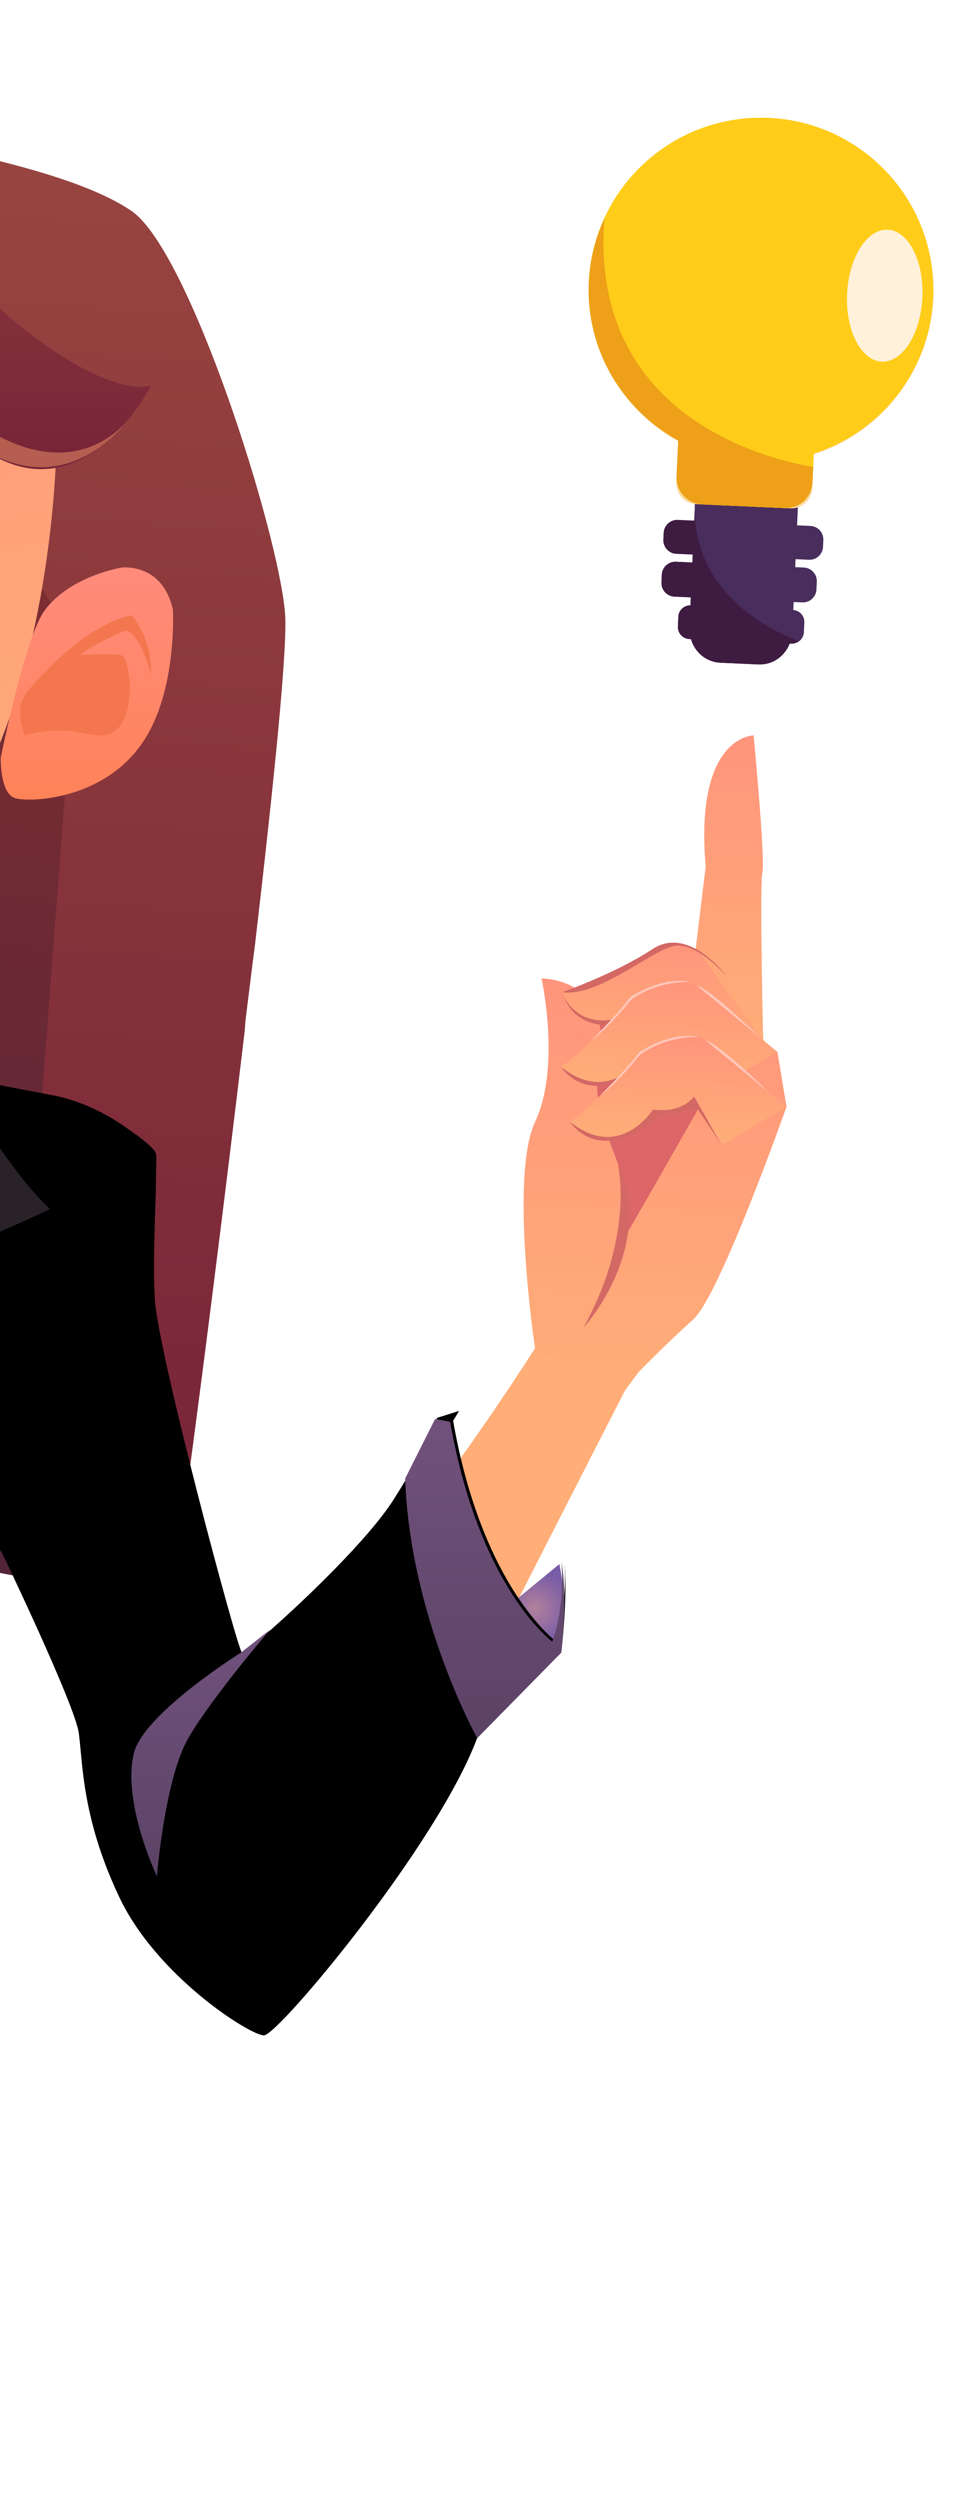 <svg width="135" height="345" viewBox="0 0 135 345" fill="none" xmlns="http://www.w3.org/2000/svg">
<g clip-path="url(#clip0_1913_60793)">
<g clip-path="url(#clip1_1913_60793)">
<path d="M74.287 185.373C74.287 185.373 57.115 212.762 43.192 225.816C31.795 236.498 9.401 264.993 22.885 283.932C28.202 291.403 46.148 272.731 51.75 260.079C54.515 253.831 86.339 191.77 86.339 191.77L74.287 185.373Z" fill="#FFAE78"/>
</g>
<path d="M104.031 101.486C104.031 101.486 95.847 101.497 97.408 119.596L95.298 136.967L105.409 146.288C105.409 146.288 104.806 122.072 105.241 120.41C105.667 118.748 104.031 101.486 104.031 101.486Z" fill="url(#paint0_linear_1913_60793)"/>
<path d="M79.809 141.287L83.437 138.245C83.437 138.245 88.742 138.992 89.317 139.544C89.902 140.097 98.906 151.446 98.906 151.446L99.53 157.902C99.53 157.902 86.753 176.9 85.018 174.402C83.283 171.895 79.809 141.287 79.809 141.287Z" fill="#DD6668"/>
<path d="M107.319 145.164L108.567 152.748C108.567 152.748 99.37 178.797 95.685 182.095C91.999 185.393 88.136 189.366 88.136 189.366L86.05 192.2L73.856 186.083C73.856 186.083 70.292 162.408 73.866 154.81C77.44 147.221 74.755 135.029 74.755 135.029C74.755 135.029 84.724 134.95 82.691 146.275C80.709 157.297 90.095 162.808 85.132 172.329C81.039 180.181 101.226 144.475 101.226 144.475L107.319 145.164Z" fill="url(#paint1_linear_1913_60793)"/>
<path d="M77.602 136.93C77.602 136.93 79.127 144.101 89.522 140.31L94.824 141.13L96.477 146.885L106.477 144.896C106.477 144.896 98.795 134.973 97.023 132.049C95.252 129.133 91.071 130.913 90.662 131.19C90.338 131.406 80.164 136.445 77.602 136.93Z" fill="url(#paint2_linear_1913_60793)"/>
<path d="M77.597 136.929C77.597 136.929 84.963 134.35 90.056 130.986C95.148 127.622 100.332 134.764 100.332 134.764C100.332 134.764 96.285 130.065 93.171 130.526C90.056 130.986 82.71 137.639 77.597 136.929Z" fill="#D36865"/>
<path d="M77.591 136.93C77.591 136.93 79.858 144.236 89.68 138.812C89.68 138.812 90.051 140.214 92.742 140.353C95.432 140.502 95.655 140.475 95.655 140.475L95.491 143.497L94.813 141.13L89.511 140.31C89.501 140.319 80.075 144.56 77.591 136.93Z" fill="#D36865"/>
<path d="M77.434 147.211C77.434 147.211 81.253 153.479 89.798 146.455L95.07 145.473L98.535 150.357L107.312 145.164C107.312 145.164 98.806 138.159 96.16 135.99C93.524 133.821 86.501 137.597 86.756 137.886C87.02 138.175 79.69 145.909 77.434 147.211Z" fill="url(#paint3_linear_1913_60793)"/>
<path d="M77.43 147.211C77.43 147.211 81.281 153.609 89.795 146.455L95.067 145.473L98.294 150.319L94.563 143.723C94.563 143.723 93.053 146.093 88.903 145.537C88.903 145.537 84.32 152.776 77.43 147.211Z" fill="#D36865"/>
<path d="M81.609 143.594C81.609 143.594 85.904 139.279 86.927 137.672C86.927 137.672 91.276 134.625 95.355 135.529C95.355 135.529 90.899 135.2 87.088 138.002C87.088 138.002 83.781 142.13 81.609 143.594Z" fill="#FFC7BB"/>
<path d="M96.16 135.989L104.951 143.219C104.942 143.219 98.211 136.599 96.16 135.989Z" fill="#FFC7BB"/>
<path d="M78.68 154.794C78.68 154.794 82.499 161.062 91.044 154.038L96.316 153.056L99.781 157.94L108.558 152.747C108.558 152.747 100.043 145.742 97.407 143.573C94.77 141.404 87.747 145.18 88.002 145.469C88.257 145.757 80.927 153.491 78.68 154.794Z" fill="url(#paint4_linear_1913_60793)"/>
<path d="M78.673 154.794C78.673 154.794 82.523 161.192 91.037 154.038L96.309 153.056L99.536 157.902L95.805 151.306C95.805 151.306 94.295 153.676 90.145 153.12C90.136 153.12 85.562 160.359 78.673 154.794Z" fill="#D36865"/>
<path d="M82.863 151.177C82.863 151.177 87.158 146.862 88.181 145.255C88.181 145.255 92.53 142.208 96.609 143.112C96.609 143.112 92.153 142.783 88.342 145.585C88.333 145.585 85.025 149.713 82.863 151.177Z" fill="#FFC7BB"/>
<path d="M97.406 143.574L106.198 150.803C106.198 150.803 99.457 144.183 97.406 143.574Z" fill="#FFC7BB"/>
<path d="M80.553 183.207C80.553 183.207 90.624 172.234 85.273 160.578C85.273 160.578 87.714 170.191 80.553 183.207Z" fill="#D36865"/>
<path d="M-58.264 205.871L21.618 221.225L31.16 122.478L-2.783 65.579L-26.911 52.935L-59.355 58.956C-59.355 58.956 -75.577 91.771 -72.987 131.059C-70.397 170.346 -63.717 199.85 -58.264 205.871Z" fill="url(#paint5_linear_1913_60793)"/>
<path d="M35.201 130.358L34.89 132.75L33.887 140.826L33.773 142.327C30.895 166.564 27.678 191.833 25.924 204.683C25.821 206.034 25.601 207.225 25.521 208.275L24.887 213.209L3.355 183.501L10.552 88.64C10.552 88.64 -11.213 55.141 -14.779 47.323C-17.235 42.004 -21.535 31.867 -24.203 25.928C-24.876 24.519 -25.207 23.739 -25.207 23.739C-25.869 22.179 -26.317 21.239 -26.317 21.239C-26.317 21.239 -41.456 22.056 -44.493 24.393C-44.493 24.393 -62.291 37.991 -67.538 59.182C-72.785 80.372 -77.637 128.915 -66.051 169.796L-70.832 169.435C-70.832 169.435 -80.642 110.271 -73.303 70.067C-65.835 29.873 -53.575 13.894 -50.762 11.087C-47.95 8.281 -27.739 15.999 -17.902 18.253C-8.065 20.507 10.031 23.537 18.185 29.135C26.209 34.724 38.365 73.233 39.332 84.477C39.777 88.888 37.803 108.062 35.201 130.358Z" fill="url(#paint6_linear_1913_60793)"/>
<path fill-rule="evenodd" clip-rule="evenodd" d="M77.213 215.843C77.213 215.843 79.009 223.802 76.108 228.056L69.891 221.881L77.213 215.843Z" fill="url(#paint7_radial_1913_60793)"/>
<path d="M7.705 63.725C7.705 63.725 6.886 93.137 -4.439 111.434C-5.804 113.603 -7.305 115.636 -8.942 117.533C-21.359 130.952 -39.507 135.424 -46.739 135.018C-53.971 134.611 -55.881 132.307 -58.474 130.003C-60.93 127.834 -77.168 120.109 -81.125 108.588C-84.809 97.881 -77.031 86.36 -74.984 79.854C-74.848 79.312 -74.712 78.905 -74.575 78.499C-73.484 72.4 -76.622 57.897 -74.575 46.648C-72.528 35.398 -56.291 19.811 -40.326 18.998C-5.804 17.236 7.705 63.725 7.705 63.725Z" fill="url(#paint8_linear_1913_60793)"/>
<path d="M6.182 84.24C6.182 84.24 8.807 79.985 16.682 78.339C16.682 78.339 22.346 77.515 23.866 84.102C23.866 84.102 24.557 96.179 19.169 103.177C13.781 110.313 4.386 110.725 2.176 110.176C-0.035 109.627 0.103 104.55 0.103 104.55C0.103 104.55 3.557 87.533 6.182 84.24Z" fill="url(#paint9_linear_1913_60793)"/>
<path fill-rule="evenodd" clip-rule="evenodd" d="M47.099 475.624H-71.577C-74.064 464.92 -76.136 454.49 -77.932 445.845L-78.623 442.277L-79.176 439.532L-79.314 438.983L-79.452 437.885C-79.452 437.748 -79.452 437.748 -79.452 437.748C-80.696 431.024 -81.525 426.084 -81.801 424.3L-75.446 475.761H-123.248C-128.221 453.804 -131.952 428.691 -134.3 407.146C-135.682 393.56 -136.511 381.209 -136.649 372.152C-136.787 365.702 -136.511 360.762 -135.82 357.88C-131.952 341 -118.136 320.827 -108.465 298.733C-103.906 288.441 -101.281 278.286 -99.623 270.463C-99.623 270.463 -99.623 270.463 -99.623 270.326C-97.827 261.406 -97.413 255.368 -97.413 255.368C-98.242 254.545 -99.07 253.584 -99.899 252.486C-106.255 243.978 -108.88 231.627 -108.603 229.431C-108.327 226.961 -107.222 222.158 -101.695 214.199C-96.169 206.239 -89.676 194.712 -89.952 189.497C-90.228 184.145 -94.097 177.009 -94.097 177.009C-94.097 177.009 -83.32 170.696 -75.169 166.717C-72.682 165.482 -70.058 164.109 -67.709 162.874C-62.183 159.855 -57.623 156.973 -57.623 156.973H-54.308L-54.722 157.248C-54.86 157.248 -54.86 157.385 -54.998 157.385C-55.137 157.385 -55.137 157.522 -55.275 157.522C-55.413 157.659 -55.551 157.659 -55.689 157.797C-56.38 158.208 -57.347 158.895 -58.314 159.443C-58.729 159.718 -59.143 159.855 -59.419 160.13C-60.663 160.953 -61.906 161.639 -62.873 162.325L-64.946 163.698C-65.913 165.482 -67.018 168.501 -67.985 172.069C-70.334 180.303 -72.682 191.693 -74.202 200.613C-75.169 206.514 -75.86 211.18 -75.86 213.101C-75.86 213.101 -75.86 213.101 -75.86 213.238C-75.86 213.513 -75.86 213.65 -75.86 213.787C-75.86 213.924 -75.86 214.061 -75.722 214.199C-75.722 214.336 -75.722 214.336 -75.722 214.473C-75.584 215.297 -75.308 216.257 -75.031 217.218V217.355C-74.064 220.511 -72.821 224.217 -72.268 225.726V225.863V226.001L-72.13 226.275C-72.13 226.275 -63.011 211.866 -56.518 203.495C-54.446 200.75 -49.196 195.535 -42.979 189.634C-30.407 177.283 -13.828 161.914 -12.032 158.62C-11.065 156.836 -10.374 154.778 -10.097 152.994C-9.959 152.033 -9.821 151.072 -9.683 150.386C-9.545 148.877 -9.545 147.916 -9.545 147.916H-6.505C-4.433 149.014 1.093 149.974 7.587 151.21C10.902 151.896 13.666 153.268 15.738 154.503C17.672 155.738 18.916 156.699 18.916 156.699C18.916 156.699 17.672 157.522 15.876 159.169C13.113 161.502 8.968 165.344 4.962 170.422C4.685 170.834 4.271 171.245 3.995 171.657C2.199 174.127 0.402 176.872 -1.117 179.754C-1.946 181.263 -2.637 182.773 -3.328 184.42C-5.676 190.32 -6.505 196.221 -6.782 201.299C-6.92 203.906 -6.782 206.239 -6.644 208.298C-6.229 212.689 -5.538 215.708 -5.262 216.669V216.806C-5.262 216.943 -5.262 216.943 -5.262 216.943C-11.341 224.079 -17.696 237.665 -22.532 250.977C-27.505 264.7 -30.821 278.148 -30.545 284.187C-29.992 296.263 -12.308 350.744 6.896 388.482C19.883 414.282 37.152 453.118 47.099 475.624Z" fill="black"/>
<path fill-rule="evenodd" clip-rule="evenodd" d="M77.47 228.054L65.865 239.856C60.338 254.677 38.371 280.888 36.437 280.888C34.503 280.888 21.516 272.654 16.404 261.676C11.293 250.834 11.431 243.287 10.878 239.17C10.326 235.19 0.102 213.919 0.102 213.919L-5.286 216.938C-5.286 216.938 -7.22 212.41 -7.911 205.411C-8.74 198.138 -8.326 188.257 -3.49 177.827C6.043 157.243 18.753 156.557 18.753 156.557C18.753 156.557 21.24 158.341 21.516 159.164C21.654 159.439 21.516 161.36 21.516 163.967V164.242C21.378 168.633 21.102 174.808 21.378 179.337C21.793 186.61 32.845 227.917 33.398 228.054C33.536 228.054 35.194 226.819 37.404 224.898C42.378 220.506 50.806 212.41 54.26 207.058C54.95 205.96 55.641 204.862 56.194 203.901C59.233 198.687 60.2 195.942 60.338 195.668L63.378 194.707L62.549 196.079C66.555 218.997 76.641 226.407 76.641 226.407C78.299 222.016 78.022 216.389 77.884 215.292C78.437 220.369 77.47 228.054 77.47 228.054Z" fill="black"/>
<path fill-rule="evenodd" clip-rule="evenodd" d="M3.281 96.04C3.281 96.04 10.88 86.296 18.202 84.924C18.202 84.924 21.104 88.217 20.827 93.158C20.827 93.158 19.722 88.08 17.511 86.982C17.511 86.982 16.959 87.12 15.577 87.806C13.505 88.629 9.636 90.962 3.281 96.04Z" fill="#F3764E"/>
<path fill-rule="evenodd" clip-rule="evenodd" d="M10.065 90.415C10.065 90.415 15.453 90.141 16.696 90.415C17.94 90.689 18.631 97.414 16.696 100.021C14.762 102.629 12.275 100.982 8.96 100.845C5.644 100.707 3.433 101.531 3.433 101.531C3.433 101.531 1.914 97.825 3.433 96.041C4.815 94.257 10.065 90.415 10.065 90.415Z" fill="#F3764E"/>
<path fill-rule="evenodd" clip-rule="evenodd" d="M-31.113 3.271C-31.113 3.271 -10.39 34.423 2.597 44.852C15.584 55.282 20.834 53.224 20.834 53.224C20.834 53.224 11.715 71.338 -2.1 62.144C-15.916 52.949 -23.929 13.564 -31.113 3.271Z" fill="url(#paint10_linear_1913_60793)"/>
<path fill-rule="evenodd" clip-rule="evenodd" d="M-38.574 0.119C-38.574 0.119 -31.943 -2.351 -25.587 15.214C-19.232 32.78 -14.12 55.011 -2.101 62.148C9.919 69.284 17.794 57.756 17.794 57.756C17.794 57.756 10.61 68.048 -3.482 58.168C-17.851 48.013 -18.403 0.119 -38.574 0.119Z" fill="url(#paint11_linear_1913_60793)"/>
<path fill-rule="evenodd" clip-rule="evenodd" d="M37.272 224.906L33.266 228.063C33.266 228.063 19.864 236.434 18.483 241.923C16.825 248.784 21.66 258.94 21.66 258.94C21.66 258.94 22.766 245.216 26.081 239.727C29.259 234.238 37.272 224.906 37.272 224.906Z" fill="url(#paint12_linear_1913_60793)"/>
<path fill-rule="evenodd" clip-rule="evenodd" d="M77.474 228.062L65.869 239.864C65.869 239.864 56.613 223.259 55.922 204.046L60.067 195.812L62.139 196.224C66.145 219.142 76.231 226.552 76.231 226.552C77.889 222.161 77.612 216.534 77.474 215.437C78.442 220.377 77.474 228.062 77.474 228.062Z" fill="url(#paint13_linear_1913_60793)"/>
<path opacity="0.4" fill-rule="evenodd" clip-rule="evenodd" d="M-6.387 160.816L5.08 170.697C5.08 170.697 -9.702 180.852 -20.479 182.773C-20.479 182.773 -14.4 196.771 -13.709 201.849C-13.709 201.849 -48.11 219.277 -57.781 224.217C-67.452 229.295 -73.945 234.647 -73.945 234.647L-39.959 193.066L-6.387 160.816Z" fill="black"/>
<path fill-rule="evenodd" clip-rule="evenodd" d="M-79.188 241.913C-79.188 241.913 -71.865 221.466 -61.227 207.743C-50.589 194.02 -12.872 156.967 -11.352 154.634C-9.833 152.164 -9.556 147.773 -9.556 147.773L-10.524 146.812L-7.622 145.852C-7.622 145.852 -0.024 160.398 6.884 166.848C6.884 166.848 -6.931 173.572 -21.162 177.964C-21.162 177.964 -12.734 188.805 -11.352 197.039C-11.352 197.039 -37.74 209.39 -52.247 218.721C-66.753 228.053 -71.865 232.444 -72.832 233.68C-73.661 234.777 -79.188 241.913 -79.188 241.913Z" fill="#292329"/>
<path fill-rule="evenodd" clip-rule="evenodd" d="M0.115 214.064L-8.175 207.202C-8.175 207.202 -20.747 234.786 -22.543 251.253C-17.293 237.256 -12.181 227.101 -5.273 217.22L0.115 214.064Z" fill="black"/>
<g clip-path="url(#clip2_1913_60793)">
<path d="M93.349 76.427C92.325 76.381 91.525 75.505 91.571 74.482L91.613 73.537C91.659 72.513 92.535 71.713 93.558 71.758L95.829 71.861L96.001 68.049L110.197 68.687L110.026 72.498L111.873 72.581C112.897 72.627 113.697 73.503 113.651 74.526L113.609 75.472C113.563 76.495 112.687 77.296 111.664 77.25L109.817 77.167L109.767 78.268L110.971 78.323C111.994 78.368 112.795 79.244 112.749 80.268L112.7 81.355C112.654 82.378 111.778 83.179 110.755 83.133L109.551 83.079L109.502 84.18C110.382 84.254 111.067 84.993 111.027 85.885L110.965 87.249C110.925 88.16 110.146 88.868 109.239 88.827L109.01 88.817C108.331 90.564 106.65 91.787 104.676 91.699L99.442 91.463C97.468 91.375 95.903 90.006 95.383 88.205L95.154 88.195C94.243 88.153 93.536 87.375 93.577 86.468L93.638 85.103C93.678 84.216 94.426 83.537 95.31 83.543L95.359 82.441L93.088 82.339C92.065 82.293 91.264 81.417 91.31 80.394L91.359 79.307C91.405 78.284 92.281 77.483 93.304 77.529L95.575 77.631L95.625 76.529L93.349 76.427Z" fill="#482D5D"/>
<path d="M110.199 88.465C109.912 88.657 109.601 88.834 109.236 88.817L109.007 88.807C108.328 90.554 106.646 91.778 104.673 91.689L99.438 91.454C97.465 91.365 95.9 89.996 95.38 88.195L95.151 88.185C94.24 88.144 93.532 87.365 93.573 86.458L93.635 85.094C93.674 84.207 94.423 83.527 95.306 83.533L95.356 82.431L93.085 82.329C92.061 82.284 91.261 81.408 91.307 80.384L91.355 79.297C91.401 78.274 92.277 77.473 93.301 77.519L95.572 77.621L95.621 76.52L93.35 76.418C92.327 76.372 91.526 75.496 91.572 74.472L91.615 73.527C91.66 72.504 92.537 71.703 93.56 71.749L95.831 71.851L96.002 68.04C94.716 80.811 105.064 86.462 110.199 88.465Z" fill="#3E1B40"/>
<path d="M81.638 44.088C79.398 31.143 88.077 18.834 101.022 16.594C113.967 14.355 126.276 23.033 128.515 35.978C130.755 48.923 122.076 61.232 109.131 63.472C96.187 65.711 83.877 57.033 81.638 44.088Z" fill="#FCD89A"/>
<path d="M96.098 69.572L109.105 70.156C110.694 70.228 112.038 68.999 112.11 67.41L112.539 57.853L93.785 57.011L93.356 66.568C93.285 68.157 94.514 69.501 96.098 69.572Z" fill="#FCD89A"/>
<path d="M81.277 38.966C81.866 25.842 92.983 15.681 106.108 16.27C119.232 16.86 129.393 27.976 128.804 41.101C128.346 51.297 121.501 59.633 112.333 62.6L112.155 66.577C112.063 68.624 110.326 70.211 108.279 70.119L96.939 69.61C94.891 69.518 93.304 67.781 93.396 65.735L93.618 60.798C85.941 56.566 80.857 48.314 81.277 38.966Z" fill="#FFCD19"/>
<path d="M116.931 40.568C116.705 45.597 118.847 49.776 121.717 49.905C124.588 50.034 127.096 46.064 127.322 41.035C127.547 36.005 125.406 31.826 122.535 31.697C119.67 31.569 117.157 35.543 116.931 40.568Z" fill="#FFF1DA"/>
<path d="M81.278 38.967C81.42 35.813 82.198 32.845 83.437 30.142C81.302 57.124 105.341 63.268 112.246 64.457L112.151 66.572C112.059 68.619 110.323 70.206 108.276 70.114L96.935 69.605C94.888 69.513 93.301 67.777 93.393 65.73L93.615 60.793C85.942 56.566 80.858 48.314 81.278 38.967Z" fill="#EDA018"/>
</g>
</g>
<defs>
<linearGradient id="paint0_linear_1913_60793" x1="100.224" y1="146.104" x2="102.227" y2="101.515" gradientUnits="userSpaceOnUse">
<stop offset="0.016" stop-color="#FFAE78"/>
<stop offset="1" stop-color="#FF957C"/>
</linearGradient>
<linearGradient id="paint1_linear_1913_60793" x1="88.888" y1="194.348" x2="91.52" y2="135.752" gradientUnits="userSpaceOnUse">
<stop offset="0.016" stop-color="#FFAE78"/>
<stop offset="1" stop-color="#FF957C"/>
</linearGradient>
<linearGradient id="paint2_linear_1913_60793" x1="91.731" y1="146.605" x2="92.462" y2="130.315" gradientUnits="userSpaceOnUse">
<stop offset="0.016" stop-color="#FFAE78"/>
<stop offset="1" stop-color="#FF957C"/>
</linearGradient>
<linearGradient id="paint3_linear_1913_60793" x1="92.14" y1="150.17" x2="92.81" y2="135.251" gradientUnits="userSpaceOnUse">
<stop offset="0.016" stop-color="#FFAE78"/>
<stop offset="1" stop-color="#FF957C"/>
</linearGradient>
<linearGradient id="paint4_linear_1913_60793" x1="93.386" y1="157.753" x2="94.056" y2="142.834" gradientUnits="userSpaceOnUse">
<stop offset="0.016" stop-color="#FFAE78"/>
<stop offset="1" stop-color="#FF957C"/>
</linearGradient>
<linearGradient id="paint5_linear_1913_60793" x1="-32.992" y1="210.852" x2="-3.161" y2="57.642" gradientUnits="userSpaceOnUse">
<stop offset="0.011" stop-color="#512438"/>
<stop offset="0.994" stop-color="#832E31"/>
</linearGradient>
<linearGradient id="paint6_linear_1913_60793" x1="-27.191" y1="209.348" x2="-12.357" y2="13.304" gradientUnits="userSpaceOnUse">
<stop offset="0.011" stop-color="#772438"/>
<stop offset="0.994" stop-color="#994540"/>
</linearGradient>
<radialGradient id="paint7_radial_1913_60793" cx="0" cy="0" r="1" gradientUnits="userSpaceOnUse" gradientTransform="translate(73.805 221.951) scale(5.182 5.147)">
<stop stop-color="#B3819D"/>
<stop offset="1" stop-color="#785CA6"/>
</radialGradient>
<linearGradient id="paint8_linear_1913_60793" x1="-25.618" y1="136.069" x2="-42.917" y2="18.146" gradientUnits="userSpaceOnUse">
<stop offset="0.016" stop-color="#FFAE78"/>
<stop offset="1" stop-color="#FF957C"/>
</linearGradient>
<linearGradient id="paint9_linear_1913_60793" x1="11.999" y1="110.257" x2="11.999" y2="78.191" gradientUnits="userSpaceOnUse">
<stop offset="0.022" stop-color="#FF8359"/>
<stop offset="1" stop-color="#FF8B7C"/>
</linearGradient>
<linearGradient id="paint10_linear_1913_60793" x1="-5.151" y1="64.772" x2="-5.151" y2="3.312" gradientUnits="userSpaceOnUse">
<stop offset="0.011" stop-color="#772438"/>
<stop offset="0.994" stop-color="#994540"/>
</linearGradient>
<linearGradient id="paint11_linear_1913_60793" x1="-6.218" y1="70.55" x2="-22.663" y2="4.402" gradientUnits="userSpaceOnUse">
<stop offset="0.011" stop-color="#B45E52"/>
<stop offset="0.994" stop-color="#C16140"/>
</linearGradient>
<linearGradient id="paint12_linear_1913_60793" x1="27.739" y1="259.02" x2="27.739" y2="224.995" gradientUnits="userSpaceOnUse">
<stop stop-color="#5B4365"/>
<stop offset="0.978" stop-color="#70517C"/>
</linearGradient>
<linearGradient id="paint13_linear_1913_60793" x1="66.952" y1="239.968" x2="66.952" y2="195.927" gradientUnits="userSpaceOnUse">
<stop stop-color="#5B4365"/>
<stop offset="0.978" stop-color="#70517C"/>
</linearGradient>
<clipPath id="clip0_1913_60793">
<rect width="135" height="345" fill="white"/>
</clipPath>
<clipPath id="clip1_1913_60793">
<rect width="64.076" height="71.702" fill="white" transform="matrix(-0.999 -0.045 -0.045 0.999 86.602 185.926)"/>
</clipPath>
<clipPath id="clip2_1913_60793">
<rect width="66.79" height="87.684" fill="white" transform="matrix(-0.999 -0.045 -0.045 0.999 134.656 12.997)"/>
</clipPath>
</defs>
</svg>
